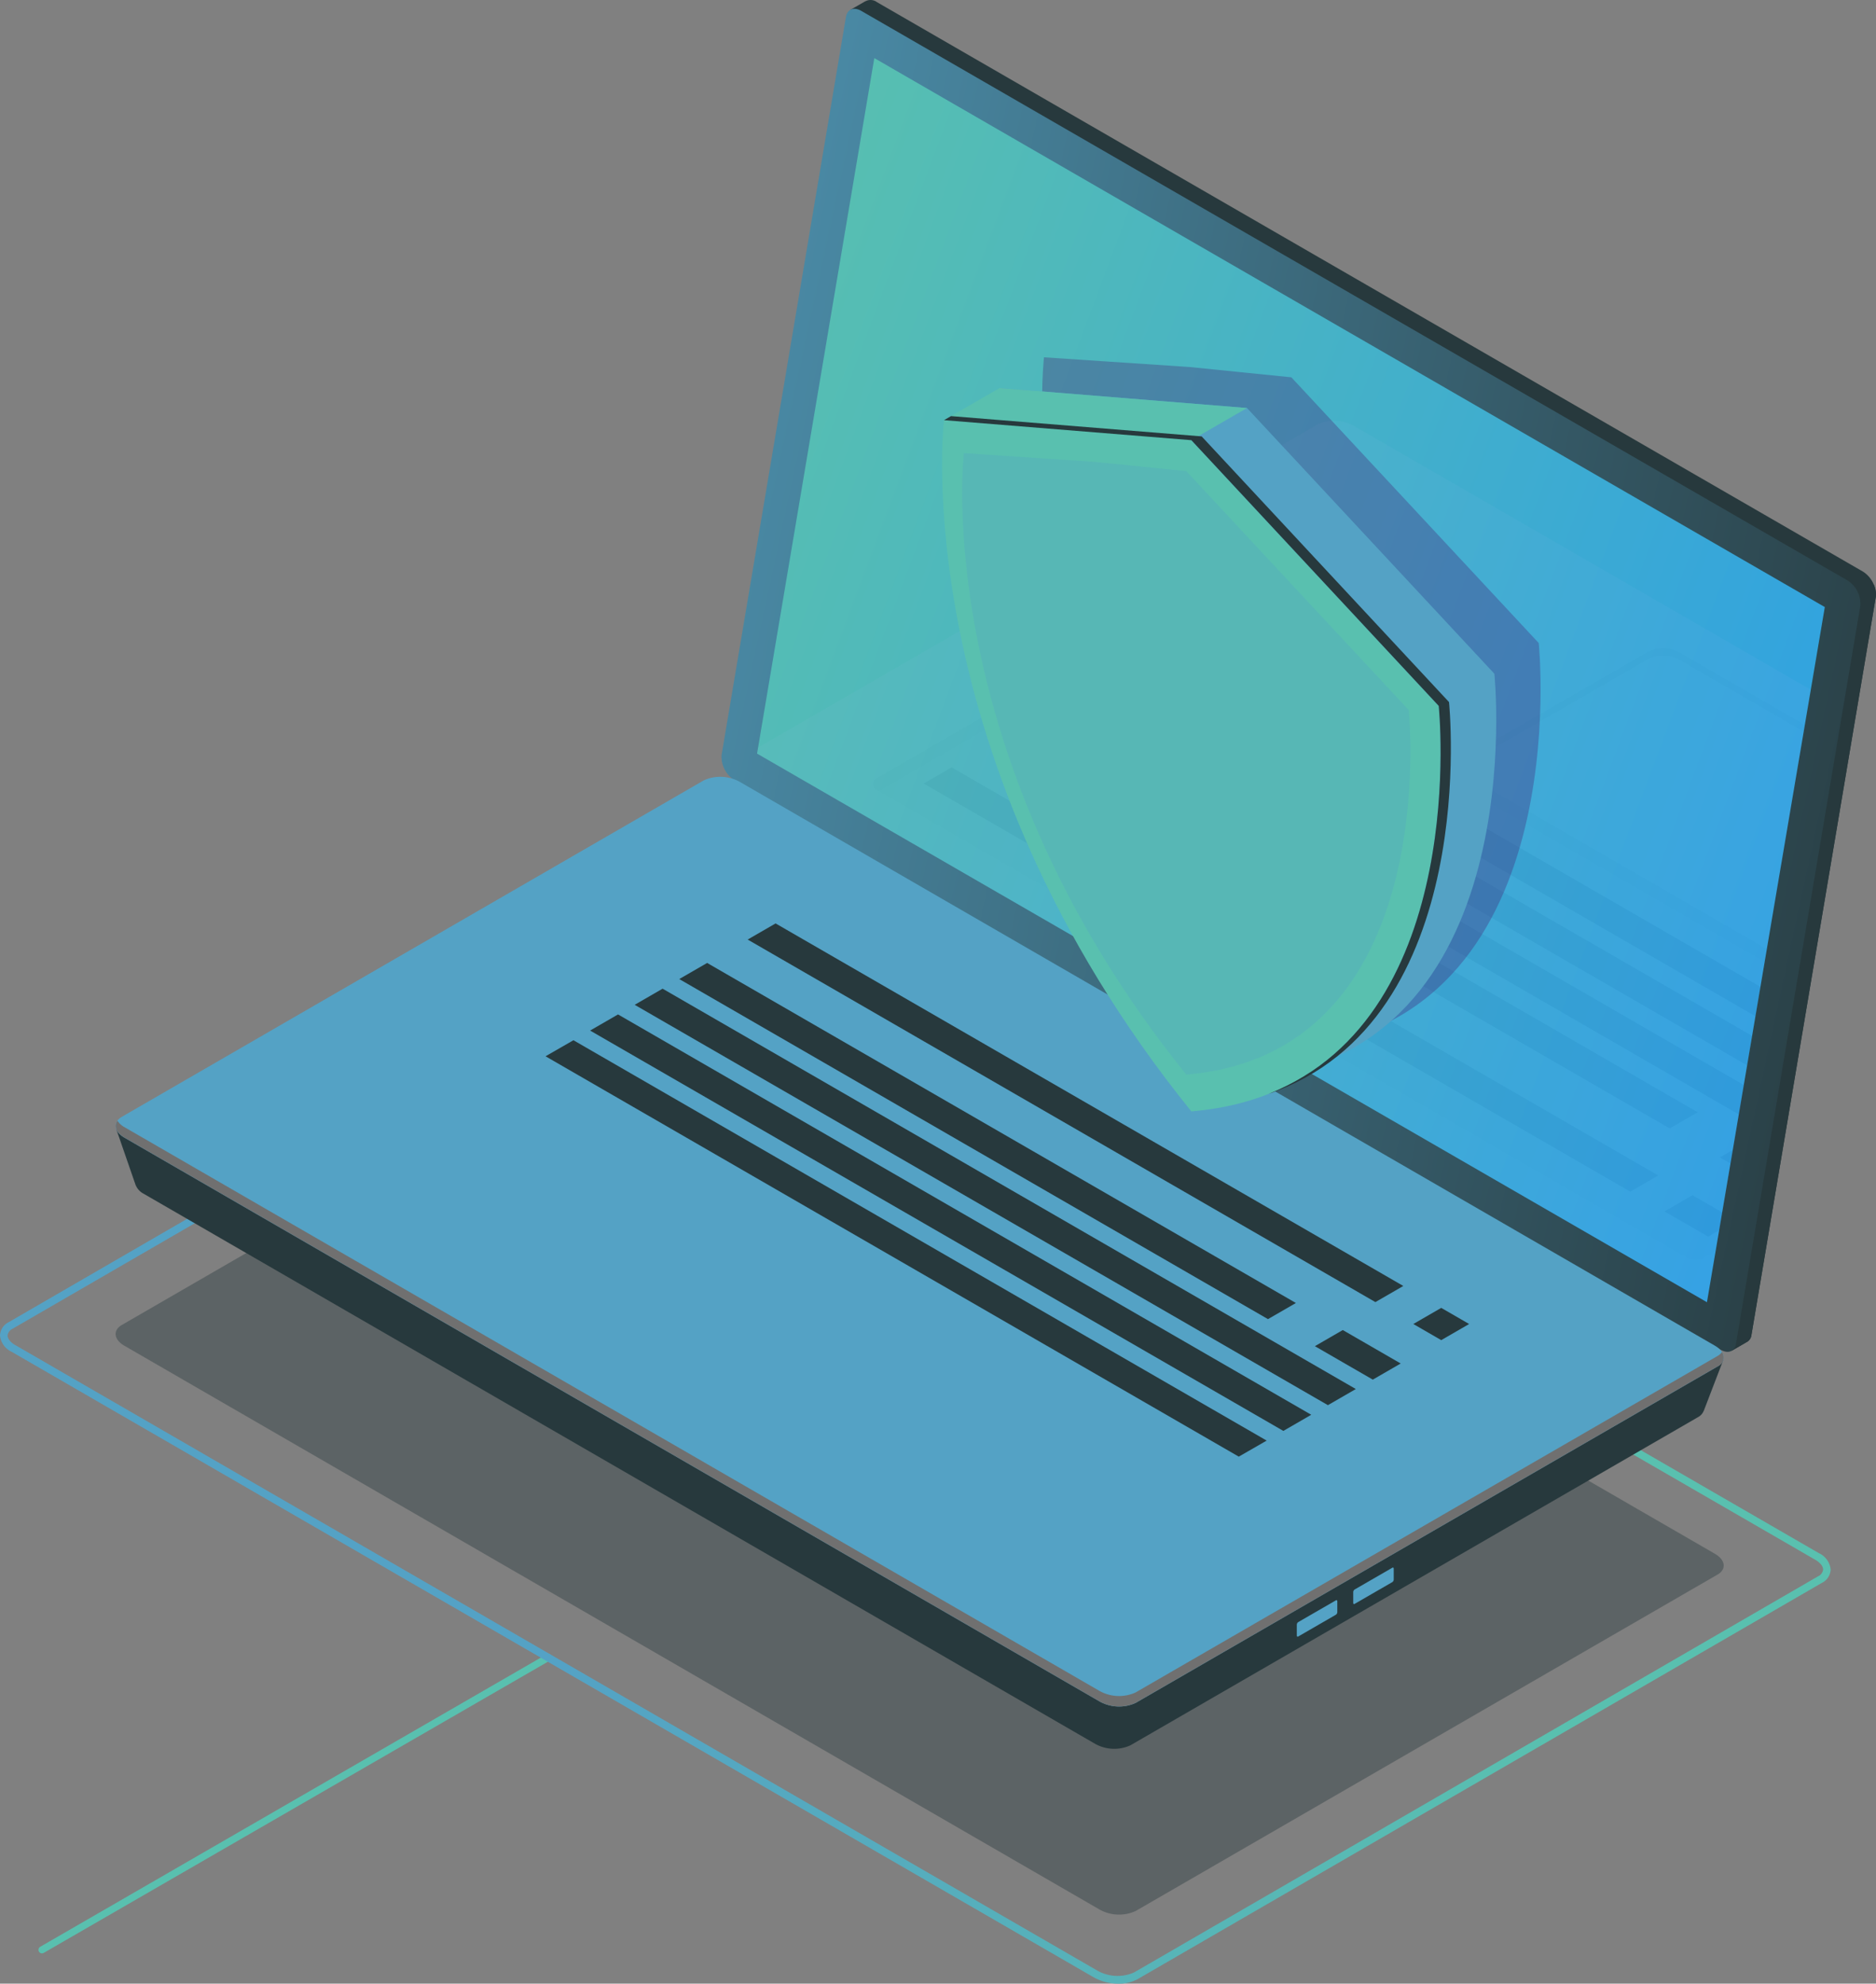 <svg xmlns="http://www.w3.org/2000/svg" xmlns:xlink="http://www.w3.org/1999/xlink" width="150" height="158.552" viewBox="0 0 150 158.552">
  <rect x="0" y="0" width="150" height="158.552" fill="#808080" stroke="none"/>
  <defs>
    <linearGradient id="linear-gradient" x1="-3.944" y1="-20.859" x2="-2.789" y2="-20.859" gradientUnits="objectBoundingBox">
      <stop offset="0" stop-color="#54a2c5"/>
      <stop offset="0.268" stop-color="#54a2c5"/>
      <stop offset="0.837" stop-color="#59c0af"/>
      <stop offset="1" stop-color="#59c0af"/>
    </linearGradient>
    <linearGradient id="linear-gradient-2" x1="0.845" y1="0.669" x2="-0.045" y2="0.231" gradientUnits="objectBoundingBox">
      <stop offset="0" stop-color="#27393d"/>
      <stop offset="1" stop-color="#27393d"/>
    </linearGradient>
    <linearGradient id="linear-gradient-3" x1="5.913" y1="0.341" x2="3.429" y2="0.517" gradientUnits="objectBoundingBox">
      <stop offset="0" stop-color="#54a2c5"/>
      <stop offset="1" stop-color="#27393d"/>
    </linearGradient>
    <linearGradient id="linear-gradient-4" x1="-0.336" y1="0.29" x2="1.102" y2="0.651" xlink:href="#linear-gradient-3"/>
    <linearGradient id="linear-gradient-5" x1="1.577" y1="0.964" x2="-0.056" y2="0.261" gradientUnits="objectBoundingBox">
      <stop offset="0" stop-color="#1890ff"/>
      <stop offset="1" stop-color="#59c0af"/>
      <stop offset="1" stop-color="#27393d"/>
    </linearGradient>
    <linearGradient id="linear-gradient-6" y1="0.5" x2="1" y2="0.5" gradientUnits="objectBoundingBox">
      <stop offset="0" stop-color="#54a2c5"/>
      <stop offset="0.302" stop-color="#54a2c5"/>
      <stop offset="0.853" stop-color="#59c0af"/>
      <stop offset="1" stop-color="#59c0af"/>
    </linearGradient>
    <linearGradient id="linear-gradient-7" x1="1.383" y1="0.5" x2="2.576" y2="0.5" gradientUnits="objectBoundingBox">
      <stop offset="0" stop-color="#27393d"/>
      <stop offset="0.238" stop-color="#1890ff"/>
      <stop offset="0.38" stop-color="#1890ff"/>
      <stop offset="0.401" stop-color="#1890ff"/>
      <stop offset="0.426" stop-color="#1890ff"/>
      <stop offset="0.456" stop-color="#1890ff"/>
      <stop offset="0.499" stop-color="#1890ff"/>
      <stop offset="0.613" stop-color="#1890ff"/>
      <stop offset="1" stop-color="#1890ff"/>
    </linearGradient>
    <linearGradient id="linear-gradient-8" x1="1.556" y1="0.972" x2="3.148" y2="-0.856" gradientUnits="objectBoundingBox">
      <stop offset="0" stop-color="#54a2c5"/>
      <stop offset="0.573" stop-color="#59c0af"/>
      <stop offset="1" stop-color="#59c0af"/>
    </linearGradient>
    <clipPath id="clip-path">
      <path id="SVGID" d="M274.374,66.846l76,43.879-9.424,55.563L265,122.438Z" transform="translate(-265 -66.846)" fill="none"/>
    </clipPath>
    <linearGradient id="linear-gradient-9" x1="1.039" y1="0.5" x2="2.039" y2="0.5" gradientUnits="objectBoundingBox">
      <stop offset="0" stop-color="#c0bff6"/>
      <stop offset="0.294" stop-color="#c4c3f6"/>
      <stop offset="0.64" stop-color="#d2d2f9"/>
      <stop offset="1" stop-color="#e9e9fd"/>
    </linearGradient>
    <linearGradient id="linear-gradient-10" x1="1.953" x2="2.953" xlink:href="#linear-gradient-9"/>
    <linearGradient id="linear-gradient-11" x1="-86.385" y1="25.401" x2="-87.861" y2="25.162" gradientUnits="objectBoundingBox">
      <stop offset="0" stop-color="#54a2c5"/>
      <stop offset="1" stop-color="#59c0af"/>
    </linearGradient>
    <linearGradient id="linear-gradient-12" x1="-129.879" y1="0.5" x2="-127.355" y2="0.5" xlink:href="#linear-gradient-11"/>
    <radialGradient id="radial-gradient" cx="396.468" cy="215.121" r="39.408" gradientTransform="translate(-39.584 -55.596) scale(1.386 1.601)" gradientUnits="userSpaceOnUse">
      <stop offset="0" stop-color="#54a2c5"/>
      <stop offset="0" stop-color="#1890ff"/>
      <stop offset="1" stop-color="#59c0af"/>
    </radialGradient>
    <linearGradient id="linear-gradient-13" x1="-97.707" y1="28.079" x2="-96.553" y2="28.079" gradientUnits="objectBoundingBox">
      <stop offset="0" stop-color="#59c0af"/>
      <stop offset="1" stop-color="#54a2c5"/>
    </linearGradient>
  </defs>
  <g id="Group_599" data-name="Group 599" transform="translate(-271.725 -106.126)">
    <path id="Path_1836" data-name="Path 1836" d="M154.486,336.3a.284.284,0,0,1-.142-.529L194.8,312.41a.284.284,0,1,1,.284.49l-40.461,23.36A.281.281,0,0,1,154.486,336.3Z" transform="translate(120.598 -74.04)" fill="url(#linear-gradient)"/>
    <g id="Group_597" data-name="Group 597" transform="translate(271.725 106.126)">
      <g id="Group_596" data-name="Group 596" transform="translate(0 0)">
        <g id="Group_590" data-name="Group 590">
          <g id="Group_587" data-name="Group 587" transform="translate(57.679)">
            <path id="Path_1837" data-name="Path 1837" d="M261.9,117.561,271.77,59.03l-.794-.334,1.191-.683v.007a.858.858,0,0,1,.918.064l78.848,45.522a2.227,2.227,0,0,1,1.024,2l-9.944,59a.741.741,0,0,1-.415.6h0l-1.166.674-.2-1.089.067.02-78.369-45.247A2.226,2.226,0,0,1,261.9,117.561Z" transform="translate(-260.651 -57.916)" fill="url(#linear-gradient-2)"/>
            <path id="Path_1838" data-name="Path 1838" d="M421.2,148.368l1.3-.574a1.785,1.785,0,0,1,.167.976l-9.944,59a.74.74,0,0,1-.415.6h0l-1.166.674-.2-1.089.067.02-3.965-2.29Z" transform="translate(-330.357 -101.078)" fill="url(#linear-gradient-3)"/>
            <path id="Path_1839" data-name="Path 1839" d="M260.549,120.923,339.4,166.445c.609.351,1.13.148,1.237-.482l9.944-59a2.227,2.227,0,0,0-1.024-2L270.706,59.441c-.609-.351-1.13-.148-1.237.482l-9.944,59A2.226,2.226,0,0,0,260.549,120.923Z" transform="translate(-259.509 -58.565)" fill="url(#linear-gradient-4)"/>
            <g id="Group_586" data-name="Group 586" transform="translate(2.854 4.643)">
              <path id="Path_1840" data-name="Path 1840" d="M274.374,66.846l76,43.879-9.424,55.563L265,122.438Z" transform="translate(-265 -66.846)" fill="url(#linear-gradient-5)"/>
            </g>
          </g>
          <g id="Group_589" data-name="Group 589" transform="translate(0 62.091)">
            <path id="Path_1841" data-name="Path 1841" d="M166.778,238.341,244.743,283.4a3.2,3.2,0,0,0,2.883.12l46.524-26.889c.739-.427.646-1.173-.207-1.666l-77.965-45.059a3.2,3.2,0,0,0-2.883-.119l-46.525,26.889C165.832,237.1,165.925,237.848,166.778,238.341Z" transform="translate(-156.826 -192.864)" fill="#27393d" opacity="0.4"/>
            <path id="Path_1842" data-name="Path 1842" d="M237.708,284.629a4,4,0,0,1-1.958-.495l-86.531-50.005h0a1.612,1.612,0,0,1-.936-1.31,1.246,1.246,0,0,1,.706-1.066l54.7-31.667a3.84,3.84,0,0,1,3.5.132l86.532,50.005a1.612,1.612,0,0,1,.936,1.31,1.246,1.246,0,0,1-.706,1.066l-54.7,31.667A3.137,3.137,0,0,1,237.708,284.629ZM149.524,233.6l86.531,50.005a3.277,3.277,0,0,0,2.9.132l54.7-31.667a.684.684,0,0,0,.4-.539c0-.262-.236-.554-.631-.783l-86.533-50a3.275,3.275,0,0,0-2.9-.132l-54.7,31.667a.685.685,0,0,0-.4.539c0,.262.236.555.632.783Z" transform="translate(-148.283 -188.169)" fill="url(#linear-gradient-6)"/>
            <path id="Path_1843" data-name="Path 1843" d="M166.152,210.427l4.3,2.247,43.1-24.91a3.124,3.124,0,0,1,2.813.116l74.34,42.964c.711-.4,3.955-1.96,3.955-1.96l-1.573,4.1-.006-.005a.939.939,0,0,1-.44.489l-45.395,26.236a3.124,3.124,0,0,1-2.814-.117l-76.074-43.966a1.361,1.361,0,0,1-.638-.681l-.006,0Z" transform="translate(-156.864 -182.292)" fill="url(#linear-gradient-7)"/>
            <path id="Path_1844" data-name="Path 1844" d="M166.778,206.339,244.743,251.4a3.2,3.2,0,0,0,2.883.12l46.524-26.889c.739-.427.646-1.174-.207-1.667L215.979,177.9a3.2,3.2,0,0,0-2.883-.119l-46.525,26.889C165.832,205.1,165.925,205.846,166.778,206.339Z" transform="translate(-156.826 -177.496)" fill="url(#linear-gradient-8)"/>
            <path id="Path_1845" data-name="Path 1845" d="M294.156,249.195l-46.524,26.889a3.2,3.2,0,0,1-2.883-.12L166.784,230.9a1.588,1.588,0,0,1-.562-.513c-.3.422-.108.963.562,1.35L244.749,276.8a3.2,3.2,0,0,0,2.883.12l46.524-26.889a.773.773,0,0,0,.355-1.153A1.108,1.108,0,0,1,294.156,249.195Z" transform="translate(-156.832 -202.898)" fill="#707070"/>
            <path id="Path_1846" data-name="Path 1846" d="M359.887,300.048v-.856c0-.081-.049-.119-.11-.083l-3.019,1.743a.264.264,0,0,0-.11.21v.856c0,.081.049.119.11.083l3.019-1.743A.263.263,0,0,0,359.887,300.048Z" transform="translate(-248.448 -235.893)" fill="#54a2c5"/>
            <path id="Path_1847" data-name="Path 1847" d="M351.2,305.062v-.855c0-.082-.049-.119-.111-.084l-3.018,1.743a.263.263,0,0,0-.11.21v.855c0,.082.049.119.11.085l3.018-1.743A.262.262,0,0,0,351.2,305.062Z" transform="translate(-244.272 -238.301)" fill="#54a2c5"/>
            <g id="Group_588" data-name="Group 588" transform="translate(43.62 11.718)">
              <path id="Path_1848" data-name="Path 1848" d="M263.453,201.33l50.191,28.978,2.232-1.289-50.191-28.978Z" transform="translate(-247.291 -200.041)" fill="#27393d"/>
              <path id="Path_1849" data-name="Path 1849" d="M252.927,207.407,300,234.588l2.232-1.289-47.075-27.18Z" transform="translate(-242.236 -202.96)" fill="#27393d"/>
              <path id="Path_1850" data-name="Path 1850" d="M246.071,211.366l55.429,32,2.232-1.289-55.429-32Z" transform="translate(-238.944 -204.861)" fill="#27393d"/>
              <path id="Path_1851" data-name="Path 1851" d="M239.215,215.324l55.429,32,2.232-1.289-55.429-32Z" transform="translate(-235.651 -206.761)" fill="#27393d"/>
              <path id="Path_1852" data-name="Path 1852" d="M232.359,219.282l55.429,32L290.019,250l-55.429-32Z" transform="translate(-232.359 -208.663)" fill="#27393d"/>
              <path id="Path_1853" data-name="Path 1853" d="M365.854,260.451l2.232,1.289,2.232-1.289-2.232-1.289Z" transform="translate(-296.469 -228.433)" fill="#27393d"/>
              <path id="Path_1854" data-name="Path 1854" d="M350.71,263.86l4.632,2.674,2.231-1.289-4.632-2.674Z" transform="translate(-289.196 -230.07)" fill="#27393d"/>
            </g>
          </g>
        </g>
        <g id="Group_595" data-name="Group 595" transform="translate(60.533 4.643)" opacity="0.05">
          <g id="Group_594" data-name="Group 594" clip-path="url(#clip-path)">
            <g id="Group_593" data-name="Group 593" transform="translate(-2.244 28.983)">
              <path id="Path_1855" data-name="Path 1855" d="M261.388,151.451l78.045,45.059a3.207,3.207,0,0,0,2.886.119l46.573-26.889c.74-.427.647-1.174-.207-1.666L310.64,123.016a3.207,3.207,0,0,0-2.886-.119L261.18,149.785C260.441,150.211,260.534,150.958,261.388,151.451Z" transform="translate(-260.682 -122.608)" fill="url(#linear-gradient-9)"/>
              <path id="Path_1856" data-name="Path 1856" d="M396.013,176.34l-17.488-10.1a.754.754,0,0,1,0-1.429l11.959-6.9a2.733,2.733,0,0,1,2.475,0l17.487,10.1a.754.754,0,0,1,0,1.429l-11.959,6.9A2.733,2.733,0,0,1,396.013,176.34Z" transform="translate(-317.029 -139.418)" fill="url(#linear-gradient-10)"/>
              <path id="Path_1857" data-name="Path 1857" d="M410.452,168.591l-17.487-10.1a2.733,2.733,0,0,0-2.475,0l-11.959,6.9a1.073,1.073,0,0,0-.429.422c-.181-.345-.043-.734.429-1.007l11.959-6.9a2.733,2.733,0,0,1,2.475,0l17.487,10.1c.473.272.61.662.429,1.007a1.066,1.066,0,0,0-.429-.422Z" transform="translate(-317.035 -139.418)" fill="#9198db"/>
              <g id="Group_592" data-name="Group 592" transform="translate(11.508 15.069)">
                <path id="Path_1858" data-name="Path 1858" d="M372.419,189.23l-64.855-37.444a1.4,1.4,0,0,0-1.4,0l-23.095,13.362a.5.5,0,0,0,0,.862L347.9,203.437a1.4,1.4,0,0,0,1.4,0l23.126-13.345a.5.5,0,0,0,0-.862Z" transform="translate(-282.822 -151.599)" fill="#adb1f2"/>
                <path id="Path_1859" data-name="Path 1859" d="M372.423,190.094l-.232.134-64.623-37.31a1.4,1.4,0,0,0-1.4,0l-22.861,13.227-.232-.134a.5.5,0,0,1,0-.862l23.095-13.362a1.4,1.4,0,0,1,1.4,0l64.854,37.444a.5.5,0,0,1,0,.863Z" transform="translate(-282.827 -151.6)" fill="#9198db"/>
                <g id="Group_591" data-name="Group 591" transform="translate(4.055 2.741)">
                  <path id="Path_1860" data-name="Path 1860" d="M292.863,175.915l56.5,32.62-2.238,1.292-56.5-32.62Z" transform="translate(-290.625 -166.017)" fill="#24126a"/>
                  <path id="Path_1861" data-name="Path 1861" d="M304.317,169.3l53.7,31.006-2.238,1.292-53.7-31.005Z" transform="translate(-296.126 -162.84)" fill="#24126a"/>
                  <path id="Path_1862" data-name="Path 1862" d="M415.354,233.41l5.016,2.9-2.238,1.292-5.016-2.9Z" transform="translate(-349.45 -193.629)" fill="#24126a"/>
                  <path id="Path_1863" data-name="Path 1863" d="M406.83,241.715l3.492,2.016-2.238,1.292-3.492-2.016Z" transform="translate(-345.356 -197.617)" fill="#24126a"/>
                  <path id="Path_1864" data-name="Path 1864" d="M311.493,165.159l62.727,36.216-2.238,1.292-62.727-36.216Z" transform="translate(-299.572 -160.852)" fill="#24126a"/>
                  <path id="Path_1865" data-name="Path 1865" d="M318.67,161.016,381.4,197.232l-2.238,1.292-62.728-36.216Z" transform="translate(-303.019 -158.862)" fill="#24126a"/>
                  <path id="Path_1866" data-name="Path 1866" d="M325.847,156.872l62.728,36.216-2.238,1.292-62.728-36.216Z" transform="translate(-306.465 -156.872)" fill="#24126a"/>
                </g>
              </g>
            </g>
          </g>
        </g>
      </g>
    </g>
    <path id="Path_1867" data-name="Path 1867" d="M328.718,114.491l-8.132-.823-11.646-.778s-3.178,26.812,19.778,55.25c22.957-1.929,19.779-32.411,19.779-32.411Z" transform="translate(46.26 21.794)" fill="#451368" opacity="0.3"/>
    <g id="Group_598" data-name="Group 598" transform="translate(347.056 137.14)">
      <path id="Path_1868" data-name="Path 1868" d="M341.664,140.459l-19.778-21.238-19.778-1.6s-3.179,26.811,19.778,55.249C344.843,170.94,341.664,140.459,341.664,140.459Z" transform="translate(-297.509 -117.621)" fill="url(#linear-gradient-11)"/>
      <path id="Path_1869" data-name="Path 1869" d="M298.134,117.621l-4.45,2.569,19.778,1.6,4.45-2.569Z" transform="translate(-293.535 -117.621)" fill="url(#linear-gradient-12)"/>
      <path id="Path_1870" data-name="Path 1870" d="M333.1,145.4l-19.779-21.239-8.132-.823-11.646-.778s-3.179,26.811,19.778,55.249C336.281,175.878,333.1,145.4,333.1,145.4Z" transform="translate(-293.397 -119.99)" fill="url(#radial-gradient)"/>
      <path id="Path_1871" data-name="Path 1871" d="M332.186,148.166,314.4,129.07l-7.311-.737-10.47-.7s-2.858,24.106,17.782,49.674C335.043,175.572,332.186,148.166,332.186,148.166Z" transform="translate(-294.881 -122.429)" opacity="0.3" fill="url(#linear-gradient-13)"/>
      <path id="Path_1872" data-name="Path 1872" d="M333.241,145.105l-19.778-21.238-19.778-1.6.559-.323,20.042,1.621L334.063,144.8s2.653,25.481-14.442,31.321C335.809,169.761,333.241,145.105,333.241,145.105Z" transform="translate(-293.535 -119.698)" fill="#27393d"/>
    </g>
  </g>
</svg>
